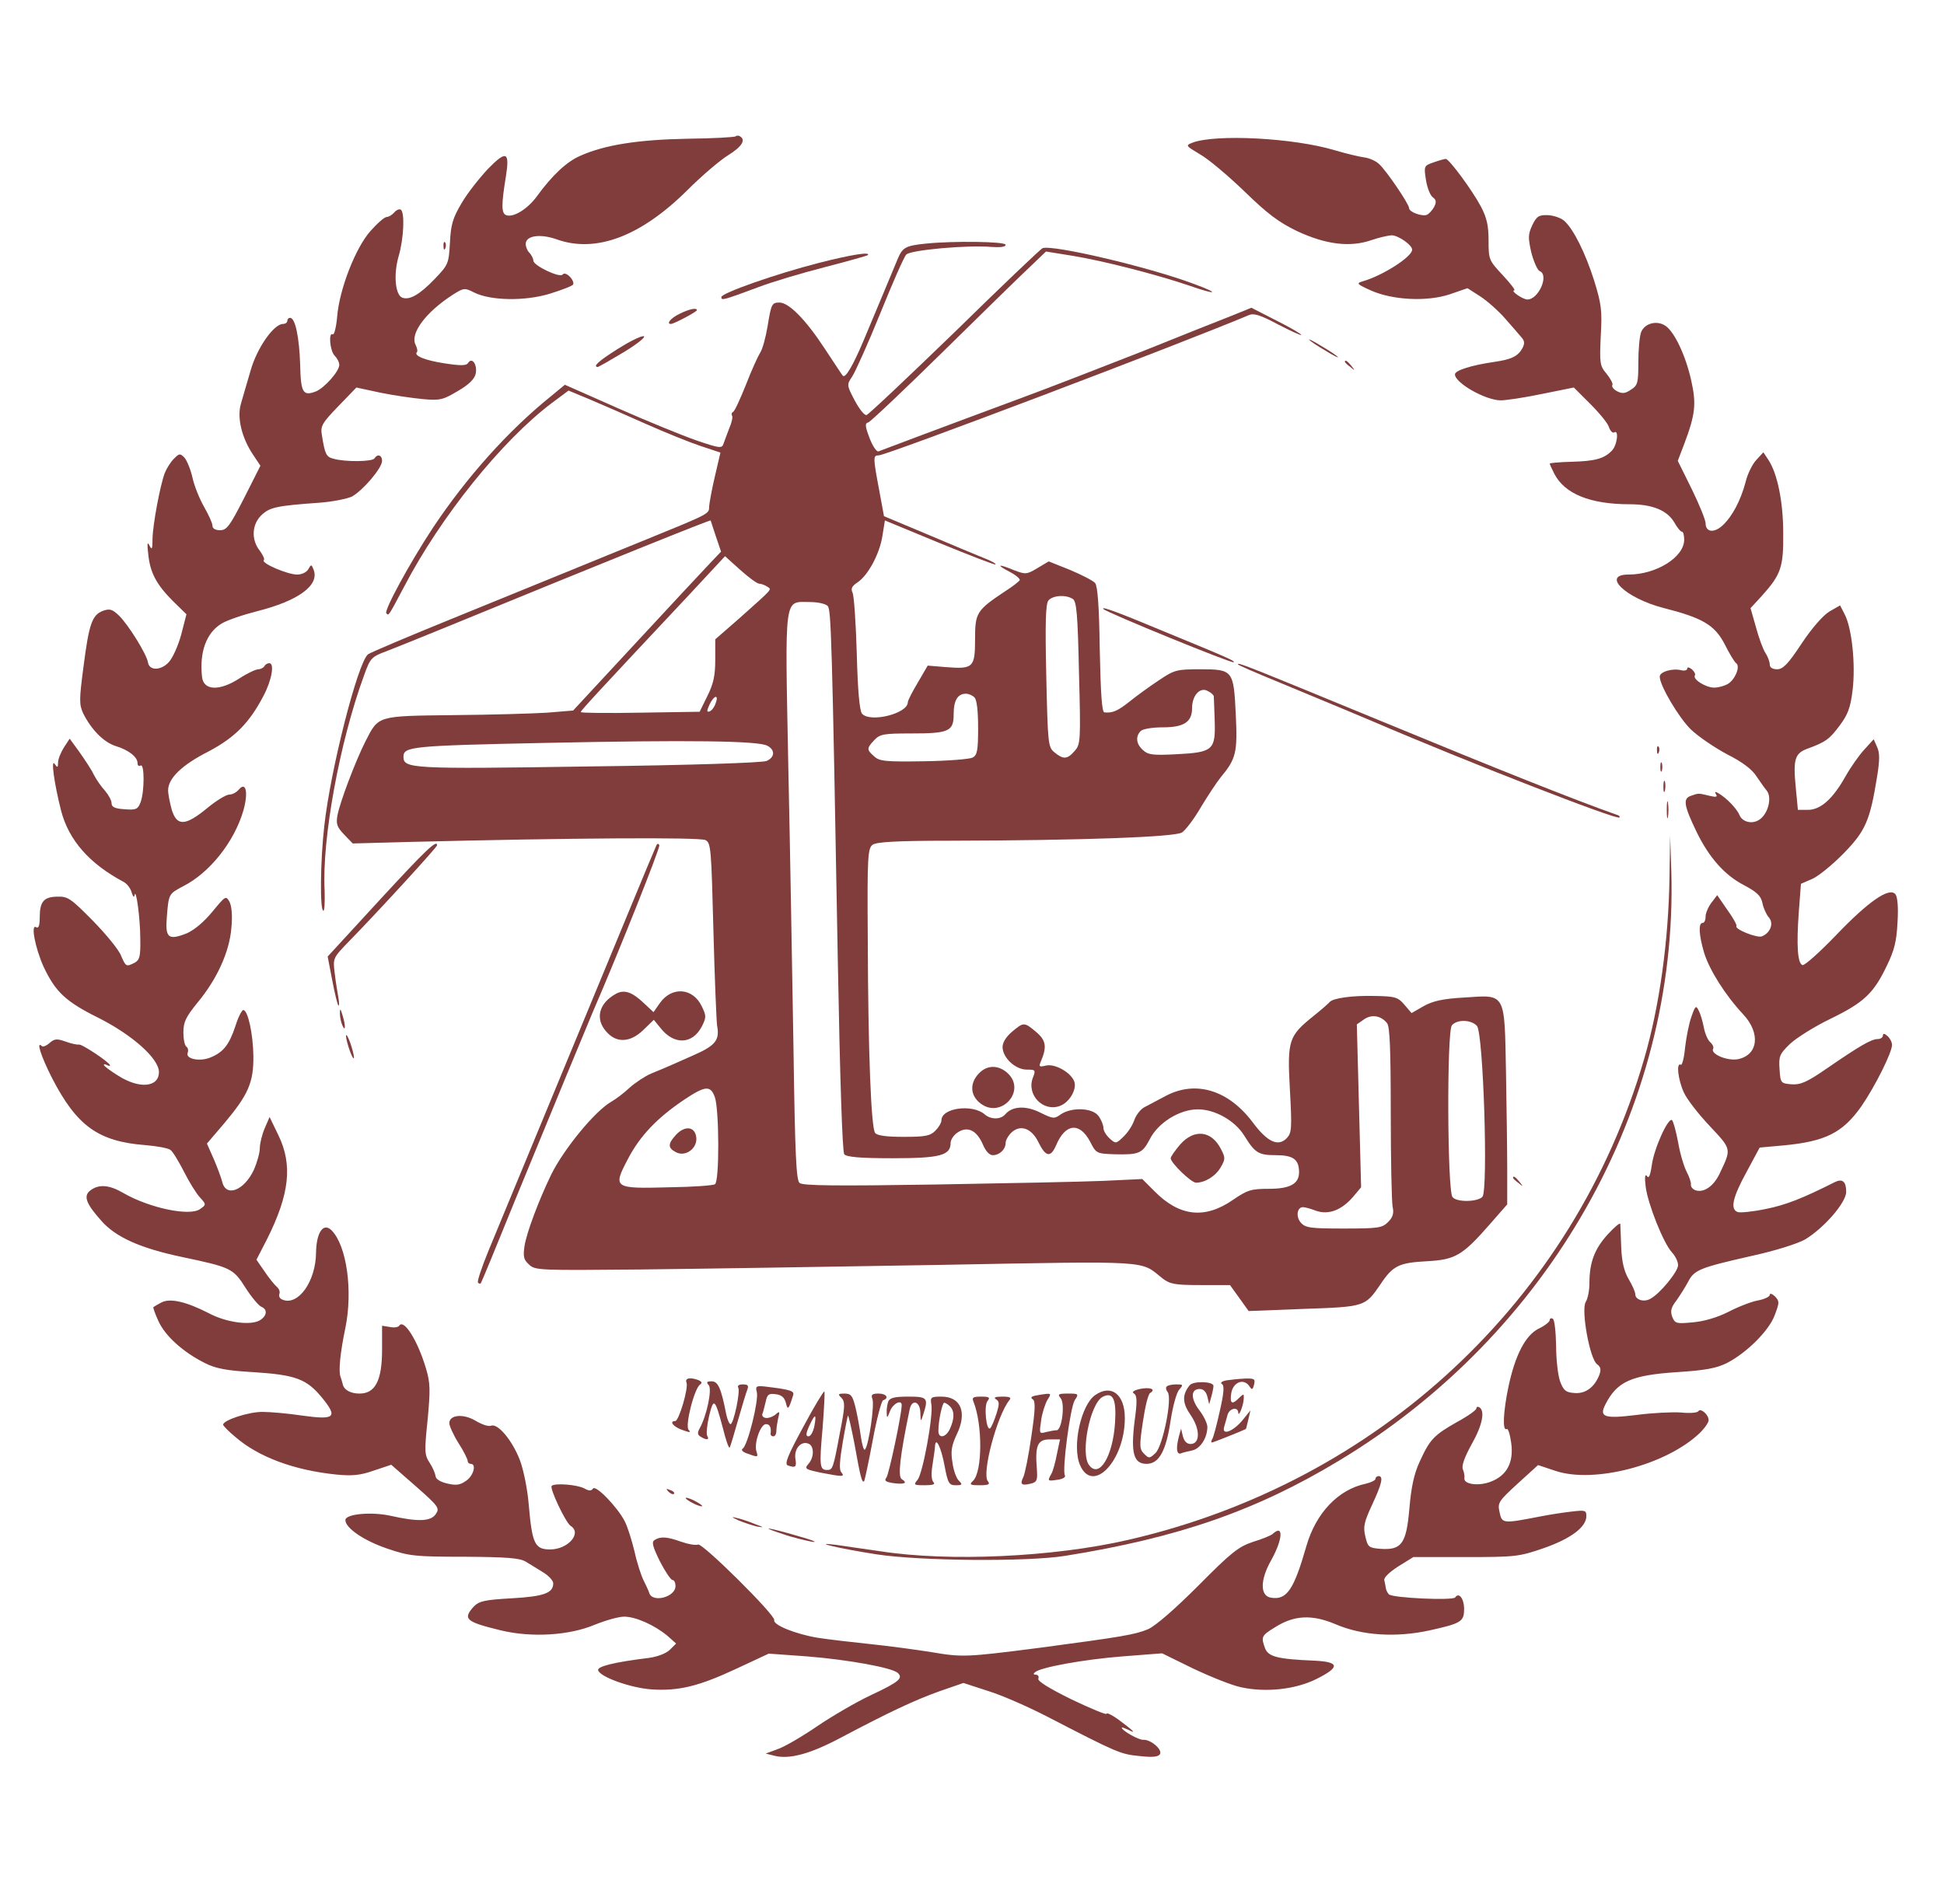 <svg xmlns="http://www.w3.org/2000/svg" version="1.0" width="636pt" height="623pt" viewBox="0 0 636 623" preserveAspectRatio="xMidYMid meet">

<g transform="translate(0,623) scale(0.1,-0.1)" fill="#803d3b" stroke="none">
<path d="M2407 5784 c-3 -3 -74 -7 -159 -8 -160 -3 -270 -20 -350 -56 -44 -19 -92 -64 -142 -133 -30 -41 -77 -70 -100 -61 -16 6 -16 34 -1 126 13 82 2 87 -58 26 -28 -30 -68 -80 -87 -113 -29 -49 -35 -70 -38 -129 -4 -69 -5 -72 -50 -119 -49 -51 -82 -70 -106 -61 -23 9 -29 76 -12 135 17 57 21 145 7 153 -5 3 -14 -1 -21 -9 -7 -8 -18 -15 -25 -15 -7 0 -31 -21 -53 -46 -49 -55 -102 -191 -109 -281 -3 -34 -10 -60 -14 -57 -15 9 -10 -54 6 -70 8 -8 15 -21 15 -30 0 -21 -49 -76 -77 -87 -42 -16 -49 -4 -51 89 -3 89 -16 152 -33 152 -5 0 -9 -4 -9 -10 0 -5 -6 -10 -14 -10 -30 0 -85 -78 -106 -152 -12 -40 -26 -90 -32 -110 -13 -45 3 -111 40 -166 l24 -36 -53 -105 c-47 -92 -57 -106 -79 -106 -16 0 -25 6 -25 15 0 9 -13 36 -27 61 -15 26 -32 68 -38 95 -6 27 -18 56 -26 66 -15 15 -17 15 -35 -3 -11 -11 -24 -32 -30 -47 -15 -40 -39 -167 -40 -215 0 -34 -2 -38 -10 -22 -7 14 -8 7 -4 -28 6 -61 27 -100 81 -154 l44 -43 -17 -66 c-10 -37 -28 -77 -41 -91 -26 -28 -64 -28 -68 0 -4 26 -64 123 -95 153 -22 21 -30 23 -53 15 -35 -14 -45 -43 -63 -184 -14 -106 -14 -122 -1 -151 26 -52 66 -94 106 -107 43 -13 72 -36 72 -56 0 -8 4 -11 10 -8 13 8 13 -85 0 -120 -9 -23 -14 -26 -52 -23 -32 2 -43 7 -43 20 0 9 -10 27 -21 40 -12 13 -29 37 -37 53 -8 17 -30 50 -47 74 l-32 44 -19 -29 c-10 -16 -19 -38 -19 -49 0 -17 -2 -18 -11 -5 -13 20 -2 -63 21 -153 25 -96 92 -173 205 -233 11 -6 23 -22 26 -35 4 -13 8 -17 9 -9 5 29 19 -76 19 -142 1 -57 -2 -69 -18 -78 -28 -14 -29 -14 -45 23 -7 19 -49 70 -92 114 -73 74 -82 80 -117 79 -44 -1 -57 -16 -57 -69 0 -26 -4 -36 -12 -31 -18 11 -3 -67 24 -128 39 -83 72 -115 179 -168 113 -57 199 -134 199 -178 0 -50 -64 -56 -133 -12 -26 16 -47 32 -47 35 0 4 4 3 10 0 6 -3 10 -4 10 -1 0 9 -93 71 -102 68 -6 -1 -25 3 -44 10 -28 10 -36 9 -52 -5 -10 -9 -22 -14 -25 -10 -20 19 -2 -35 33 -104 81 -157 151 -208 305 -220 38 -3 76 -10 83 -16 8 -6 27 -38 44 -71 17 -34 40 -71 52 -84 21 -23 21 -24 1 -38 -33 -25 -166 3 -251 52 -46 27 -80 30 -108 9 -24 -18 -15 -43 35 -99 47 -54 127 -90 264 -119 161 -34 168 -37 209 -102 20 -31 43 -58 51 -61 22 -9 18 -31 -6 -45 -32 -17 -110 -6 -166 24 -74 38 -127 50 -155 35 -13 -7 -25 -14 -26 -15 -2 -1 5 -21 16 -45 21 -48 80 -102 152 -138 35 -18 71 -25 160 -30 138 -9 173 -22 224 -84 52 -64 42 -73 -66 -58 -46 7 -104 12 -130 12 -45 0 -128 -27 -128 -42 0 -3 18 -22 40 -40 76 -66 193 -109 330 -123 51 -5 78 -3 123 13 l57 19 80 -70 c75 -66 79 -72 66 -91 -16 -25 -59 -26 -148 -6 -63 14 -148 6 -148 -14 0 -26 60 -67 136 -93 73 -25 92 -27 254 -27 138 -1 180 -4 200 -16 14 -9 40 -24 57 -35 18 -11 33 -27 33 -36 0 -32 -31 -43 -136 -49 -89 -5 -106 -9 -124 -27 -37 -41 -26 -50 89 -78 100 -24 223 -17 308 19 35 14 77 26 95 26 38 0 100 -28 142 -63 l28 -25 -20 -20 c-12 -12 -40 -23 -69 -27 -114 -14 -171 -28 -166 -41 8 -22 106 -57 174 -62 89 -6 155 10 279 68 l105 49 125 -9 c137 -11 278 -37 297 -54 19 -17 4 -30 -88 -73 -47 -22 -126 -68 -176 -102 -50 -34 -108 -68 -130 -75 l-38 -14 28 -7 c49 -13 118 6 216 58 157 83 241 123 325 153 l78 27 83 -27 c45 -14 131 -52 191 -83 230 -119 240 -123 301 -129 43 -5 62 -3 68 6 9 15 -31 49 -55 47 -14 -1 -70 30 -70 40 0 2 10 -2 23 -8 27 -14 15 -2 -35 35 -21 15 -38 23 -38 18 0 -4 -51 17 -114 47 -73 36 -112 60 -109 68 3 7 -1 13 -8 13 -8 0 -9 3 -3 8 17 16 159 42 287 52 l129 10 102 -50 c57 -27 127 -55 156 -61 82 -18 179 -7 247 27 78 39 76 56 -7 60 -121 5 -150 13 -161 40 -14 38 -12 42 32 69 63 40 121 43 199 10 86 -37 197 -44 307 -20 104 23 113 29 113 70 0 34 -17 56 -29 38 -7 -11 -205 -2 -217 10 -4 4 -9 13 -10 20 -1 7 -3 18 -5 26 -3 8 17 27 45 45 l50 31 170 0 c163 0 175 1 256 29 89 31 140 69 140 105 0 19 -4 20 -47 15 -27 -3 -73 -10 -103 -16 -124 -24 -126 -24 -134 14 -7 31 -3 36 60 94 l66 60 57 -19 c125 -42 359 18 470 122 17 16 31 36 31 44 0 18 -26 41 -34 29 -3 -5 -28 -7 -56 -4 -27 2 -93 -1 -146 -8 -105 -13 -123 -7 -102 34 38 75 84 96 233 106 95 6 131 13 165 30 64 33 137 105 156 156 16 42 16 46 1 62 -10 9 -17 11 -17 5 0 -6 -17 -14 -37 -18 -20 -3 -64 -20 -97 -37 -37 -19 -82 -32 -118 -35 -54 -5 -58 -4 -67 18 -7 19 -4 31 14 54 12 17 29 44 38 61 20 39 39 46 206 84 78 17 151 40 176 54 62 37 135 121 135 156 0 34 -12 44 -37 32 -107 -54 -161 -75 -226 -88 -43 -9 -84 -13 -92 -10 -25 9 -17 47 29 131 l43 80 78 7 c137 13 193 41 254 127 45 65 101 177 101 202 0 9 -7 22 -15 29 -10 9 -15 9 -15 1 0 -6 -8 -11 -17 -11 -21 0 -60 -23 -169 -98 -64 -44 -84 -52 -113 -50 -35 3 -36 4 -39 49 -3 43 0 50 34 83 20 19 80 57 132 82 111 54 142 84 185 174 25 51 32 81 35 143 3 49 0 82 -7 91 -20 24 -89 -24 -195 -135 -53 -55 -102 -99 -109 -97 -16 6 -20 63 -12 174 l7 92 39 17 c21 10 67 48 102 84 70 72 85 106 108 249 9 55 9 79 0 98 l-11 25 -30 -33 c-17 -18 -45 -58 -62 -88 -42 -75 -82 -110 -123 -110 l-33 0 -7 74 c-9 91 -3 111 38 126 60 22 72 31 105 75 27 36 36 58 43 117 10 83 -2 202 -26 248 l-15 29 -35 -20 c-21 -13 -57 -54 -91 -105 -44 -67 -61 -84 -80 -84 -15 0 -24 6 -24 15 0 9 -6 26 -14 38 -8 12 -22 50 -31 84 l-18 63 36 39 c64 71 72 95 71 206 0 103 -19 196 -49 241 l-16 24 -23 -25 c-13 -14 -29 -46 -35 -72 -16 -60 -43 -112 -75 -142 -28 -26 -56 -23 -56 7 0 10 -20 60 -45 111 l-46 93 21 55 c37 98 40 132 23 208 -18 81 -54 157 -83 178 -28 20 -69 10 -81 -20 -5 -13 -9 -58 -9 -98 0 -68 -2 -76 -24 -90 -19 -13 -29 -14 -46 -5 -11 6 -18 15 -15 20 3 4 -6 21 -19 37 -22 26 -23 34 -19 123 5 84 2 105 -21 180 -29 92 -68 170 -98 197 -11 10 -35 18 -54 19 -30 1 -37 -4 -51 -33 -14 -30 -14 -41 -3 -90 8 -30 20 -57 27 -60 32 -12 -3 -93 -40 -93 -15 0 -57 29 -43 30 5 0 -12 22 -38 50 -45 48 -46 51 -46 113 0 49 -6 75 -25 111 -28 53 -104 156 -115 156 -4 0 -22 -5 -39 -11 -32 -11 -33 -12 -26 -57 4 -26 14 -51 22 -57 12 -9 13 -16 5 -32 -6 -11 -17 -23 -24 -26 -16 -6 -58 9 -58 22 0 13 -75 124 -99 145 -11 10 -32 19 -48 21 -15 2 -58 12 -95 23 -135 41 -392 54 -467 25 -23 -9 -22 -10 25 -38 27 -15 92 -70 145 -121 75 -73 112 -101 172 -130 94 -44 173 -54 243 -30 26 9 57 16 68 16 22 -1 66 -32 66 -47 0 -23 -95 -84 -160 -103 -24 -7 -22 -9 24 -30 71 -32 184 -38 259 -13 l58 20 42 -27 c23 -15 59 -47 80 -71 21 -24 45 -51 53 -61 12 -13 13 -21 5 -37 -15 -27 -36 -37 -91 -45 -76 -11 -130 -28 -130 -41 0 -28 100 -85 150 -85 17 0 78 9 135 21 l104 21 54 -54 c30 -30 58 -64 61 -76 4 -12 12 -20 17 -17 16 11 10 -43 -8 -60 -25 -26 -55 -34 -132 -36 -39 -1 -71 -4 -71 -6 0 -2 7 -17 15 -33 34 -66 117 -100 247 -100 74 0 123 -20 146 -60 9 -16 20 -30 25 -30 4 0 7 -12 7 -26 0 -57 -91 -114 -182 -114 -90 0 -10 -77 113 -109 130 -33 169 -56 202 -120 15 -30 32 -58 37 -61 15 -10 -4 -56 -29 -69 -11 -6 -30 -11 -43 -11 -27 0 -71 27 -63 40 3 4 -2 13 -10 20 -9 7 -15 8 -15 2 0 -5 -9 -8 -20 -5 -28 7 -70 -5 -70 -21 0 -29 62 -134 102 -173 24 -23 77 -59 118 -81 50 -25 83 -50 97 -73 13 -19 27 -39 33 -46 18 -22 5 -76 -24 -95 -23 -16 -56 -8 -65 15 -9 21 -42 56 -70 72 -10 6 -12 4 -7 -4 6 -9 0 -10 -21 -5 -38 9 -35 9 -61 0 -27 -9 -23 -32 19 -119 41 -84 92 -141 154 -173 43 -23 56 -35 61 -59 3 -16 13 -38 21 -47 17 -19 5 -51 -23 -62 -16 -6 -91 24 -83 34 2 3 -11 27 -30 53 l-33 48 -19 -25 c-10 -13 -19 -34 -19 -45 0 -12 -4 -21 -10 -21 -14 0 -12 -39 5 -97 17 -56 69 -139 128 -202 58 -62 49 -134 -18 -147 -36 -6 -91 18 -80 35 2 5 -2 14 -10 21 -8 7 -17 28 -21 49 -4 20 -11 45 -17 55 -8 17 -11 15 -23 -20 -8 -21 -17 -67 -21 -101 -3 -34 -10 -60 -14 -57 -16 9 -9 -50 10 -91 10 -22 48 -71 85 -110 71 -76 71 -73 33 -153 -20 -44 -54 -67 -82 -56 -8 4 -14 11 -13 18 1 6 -5 25 -14 42 -9 17 -22 61 -28 97 -7 37 -16 69 -20 72 -13 8 -59 -94 -66 -148 -5 -34 -10 -45 -16 -35 -6 8 -8 -4 -4 -35 7 -56 58 -185 86 -215 11 -12 20 -30 20 -42 0 -21 -60 -94 -91 -110 -21 -12 -49 -3 -49 15 0 8 -10 30 -22 50 -15 26 -22 57 -24 103 -1 37 -3 71 -3 77 -1 5 -19 -10 -41 -34 -43 -47 -60 -92 -60 -159 0 -23 -5 -51 -12 -62 -16 -25 13 -187 37 -204 12 -9 14 -17 7 -36 -16 -40 -46 -62 -83 -58 -27 2 -34 9 -45 38 -7 19 -13 72 -13 117 -1 45 -5 85 -11 88 -5 3 -10 1 -10 -5 0 -5 -16 -18 -35 -27 -44 -21 -78 -87 -100 -191 -17 -81 -20 -146 -6 -138 5 3 11 -17 15 -45 9 -64 -14 -107 -66 -127 -40 -16 -90 -9 -87 11 1 7 -1 20 -5 29 -5 11 5 39 28 81 36 63 45 110 26 122 -5 3 -10 2 -10 -4 0 -5 -28 -25 -63 -44 -76 -43 -89 -57 -122 -129 -19 -41 -28 -84 -34 -154 -10 -115 -25 -137 -95 -132 -38 3 -41 6 -49 40 -8 32 -4 48 22 104 32 69 38 94 21 94 -5 0 -10 -4 -10 -9 0 -5 -15 -12 -32 -16 -90 -19 -163 -96 -194 -204 -41 -143 -64 -177 -115 -169 -37 5 -37 58 0 123 38 68 41 119 5 86 -5 -5 -34 -17 -64 -26 -48 -16 -71 -34 -179 -143 -77 -77 -140 -132 -165 -143 -43 -18 -86 -25 -356 -61 -241 -31 -252 -31 -353 -14 -50 8 -139 20 -197 26 -58 6 -136 15 -175 21 -72 12 -147 42 -142 58 4 16 -235 253 -249 247 -8 -3 -32 1 -55 9 -47 17 -68 18 -87 6 -11 -6 -7 -21 17 -70 17 -33 36 -61 41 -61 6 0 10 -9 10 -20 0 -36 -76 -56 -86 -22 -3 9 -12 28 -19 42 -7 14 -21 56 -29 93 -9 37 -23 82 -32 99 -24 47 -96 121 -104 107 -6 -8 -13 -8 -29 1 -23 12 -96 18 -106 8 -8 -7 46 -121 62 -131 38 -24 -9 -77 -67 -77 -50 0 -59 18 -70 145 -4 51 -17 115 -29 147 -25 65 -72 121 -94 113 -8 -4 -31 4 -51 16 -40 24 -86 20 -86 -8 0 -8 13 -38 30 -65 17 -26 30 -53 30 -58 0 -6 5 -10 10 -10 20 0 9 -40 -16 -56 -20 -14 -33 -15 -62 -8 -22 5 -37 15 -37 24 -1 8 -9 28 -19 43 -17 26 -18 36 -7 141 9 97 9 120 -5 167 -27 92 -73 165 -88 141 -3 -5 -17 -7 -31 -4 l-25 4 0 -78 c0 -101 -22 -144 -74 -144 -30 0 -52 13 -55 32 -1 4 -4 15 -7 23 -7 18 -1 79 16 160 25 123 4 269 -45 319 -27 27 -50 -6 -51 -73 -1 -94 -58 -174 -109 -154 -9 3 -14 11 -11 19 3 7 -1 17 -8 23 -8 7 -26 29 -40 50 l-27 39 35 68 c73 146 84 242 37 339 l-29 60 -16 -37 c-9 -21 -16 -50 -16 -65 0 -15 -9 -47 -19 -70 -32 -69 -92 -92 -104 -40 -3 12 -15 45 -27 73 l-23 52 58 68 c77 92 95 132 94 219 -1 72 -18 150 -33 150 -5 0 -17 -24 -26 -53 -20 -60 -39 -85 -81 -102 -35 -15 -83 -5 -75 15 3 8 1 17 -4 20 -6 4 -10 25 -10 47 0 34 8 50 46 97 64 77 105 167 111 245 4 38 1 71 -6 85 -12 21 -13 20 -56 -32 -28 -34 -59 -60 -84 -71 -61 -24 -71 -15 -65 56 6 73 6 73 53 98 87 44 167 145 197 247 17 59 9 98 -15 69 -8 -9 -21 -16 -31 -16 -10 0 -43 -20 -73 -45 -71 -58 -98 -59 -115 -5 -6 22 -12 51 -12 64 0 39 45 83 132 127 87 46 134 94 180 182 27 51 37 107 19 107 -6 0 -13 -4 -16 -10 -3 -5 -13 -10 -20 -10 -8 0 -36 -13 -62 -30 -65 -42 -117 -40 -122 5 -9 81 14 144 63 174 17 11 70 29 117 41 135 34 205 85 185 136 -7 18 -8 18 -17 2 -6 -11 -22 -18 -37 -18 -31 0 -118 37 -109 47 4 3 -3 17 -13 31 -29 36 -26 87 6 117 27 25 48 30 188 40 44 3 91 13 107 20 35 19 99 93 99 117 0 19 -15 24 -25 8 -7 -11 -96 -12 -134 -1 -24 6 -28 15 -38 78 -5 29 1 39 54 94 l59 61 79 -17 c44 -9 107 -18 140 -21 54 -5 65 -2 112 26 35 20 55 39 59 56 7 29 -11 57 -24 37 -6 -10 -24 -10 -77 -2 -65 10 -102 25 -91 37 3 2 1 13 -4 23 -20 37 33 108 122 165 35 22 38 23 69 7 54 -27 166 -29 248 -4 38 12 73 25 76 30 3 5 -2 17 -11 26 -10 10 -19 12 -23 7 -8 -13 -96 29 -96 45 0 7 -6 18 -12 25 -7 6 -13 20 -13 30 0 27 47 34 101 15 128 -46 275 9 428 161 47 47 107 98 133 114 45 28 59 50 39 62 -4 3 -11 3 -14 0z" fill="#803d3b"/>
<path d="M1451 5424 c0 -11 3 -14 6 -6 3 7 2 16 -1 19 -3 4 -6 -2 -5 -13z" fill="#803d3b"/>
<path d="M3030 5433 c-67 -7 -77 -12 -93 -50 -9 -21 -29 -69 -45 -108 -16 -38 -46 -110 -67 -160 -35 -83 -60 -125 -68 -114 -2 2 -29 43 -60 90 -61 93 -116 149 -147 149 -25 0 -27 -5 -39 -79 -6 -35 -16 -73 -24 -85 -7 -11 -29 -59 -47 -106 -19 -47 -37 -87 -42 -88 -4 -2 -6 -7 -3 -12 3 -4 -1 -23 -9 -41 -7 -19 -16 -42 -19 -51 -5 -16 -13 -15 -89 11 -46 16 -161 63 -256 105 l-174 77 -46 -38 c-139 -112 -275 -264 -385 -429 -76 -115 -162 -273 -153 -281 8 -8 6 -11 58 87 120 230 320 478 483 601 l55 41 72 -30 c40 -17 123 -53 183 -80 61 -27 140 -59 176 -71 l66 -22 -18 -77 c-10 -42 -18 -87 -19 -99 0 -25 3 -23 -205 -108 -71 -29 -182 -74 -245 -100 -63 -26 -236 -96 -385 -157 -148 -60 -275 -114 -281 -119 -34 -28 -123 -379 -143 -561 -13 -112 -15 -278 -3 -278 4 0 5 30 4 66 -9 168 49 486 129 704 20 56 24 61 73 79 28 11 116 46 196 79 529 217 864 352 865 349 0 -1 8 -24 17 -52 l17 -50 -38 -40 c-21 -22 -130 -139 -242 -260 l-204 -220 -85 -7 c-47 -3 -184 -7 -306 -8 -251 -3 -245 -1 -288 -85 -33 -65 -84 -200 -92 -243 -5 -28 -2 -38 22 -63 l28 -29 185 5 c522 13 951 16 969 6 18 -9 19 -28 26 -296 4 -157 10 -297 12 -311 9 -47 -5 -65 -75 -96 -36 -16 -75 -33 -86 -38 -11 -5 -36 -15 -55 -23 -19 -8 -51 -29 -70 -46 -19 -18 -46 -38 -60 -46 -53 -30 -155 -154 -197 -239 -41 -85 -80 -189 -87 -233 -5 -35 -3 -45 15 -61 19 -19 36 -19 362 -16 188 2 630 9 983 15 701 13 653 15 727 -44 25 -19 40 -22 125 -22 l96 0 31 -43 30 -42 180 7 c200 7 201 7 251 80 41 62 61 71 152 76 93 5 116 18 207 122 l56 64 0 113 c0 62 -2 206 -4 320 -5 262 0 253 -135 244 -71 -4 -103 -11 -134 -28 l-40 -23 -23 27 c-21 25 -31 28 -97 29 -72 2 -138 -7 -148 -20 -3 -4 -26 -24 -52 -45 -82 -66 -87 -79 -78 -241 7 -127 6 -142 -10 -159 -28 -29 -63 -14 -112 52 -79 105 -186 138 -284 86 -27 -14 -59 -31 -70 -37 -12 -6 -27 -25 -33 -42 -6 -18 -22 -42 -36 -55 -24 -23 -25 -23 -45 -5 -11 10 -20 25 -20 34 0 9 -7 27 -16 39 -19 27 -87 30 -123 6 -22 -16 -26 -15 -67 5 -47 24 -92 22 -115 -5 -15 -18 -48 -18 -68 0 -40 34 -141 21 -141 -20 0 -8 -9 -23 -20 -34 -17 -17 -33 -20 -104 -20 -55 0 -87 4 -93 13 -13 16 -23 264 -24 636 -2 269 0 295 16 307 13 9 79 13 254 13 433 1 734 12 758 27 12 8 40 45 62 83 23 38 52 82 65 98 50 60 55 81 49 204 -7 146 -9 149 -117 149 -77 0 -84 -2 -136 -37 -30 -20 -73 -51 -95 -69 -38 -30 -55 -38 -82 -35 -8 1 -12 60 -15 204 -2 143 -7 208 -15 219 -7 8 -44 27 -82 43 l-70 28 -37 -22 c-35 -21 -39 -21 -76 -7 -53 22 -61 19 -15 -5 21 -11 35 -23 33 -28 -3 -4 -24 -21 -48 -36 -93 -62 -98 -70 -98 -156 0 -93 -6 -99 -94 -92 l-61 5 -32 -55 c-18 -30 -33 -59 -33 -65 0 -37 -124 -68 -150 -37 -8 10 -14 77 -17 197 -3 101 -9 190 -14 199 -6 13 -2 21 16 33 35 23 73 94 82 153 l8 50 179 -74 c98 -40 180 -72 183 -70 2 3 -15 12 -38 21 -23 9 -106 44 -184 77 l-143 60 -16 87 c-20 106 -20 112 -1 112 25 0 991 366 1211 459 16 7 38 0 94 -30 41 -21 75 -37 77 -35 2 2 -33 23 -79 46 l-84 43 -64 -26 c-36 -14 -167 -66 -291 -116 -125 -49 -307 -120 -405 -156 -99 -37 -240 -89 -314 -117 -74 -28 -140 -53 -146 -55 -6 -2 -19 17 -29 43 -15 40 -16 49 -4 52 8 3 120 109 249 236 129 127 257 252 284 277 l48 46 87 -14 c98 -16 271 -60 380 -97 94 -33 105 -27 14 6 -147 55 -459 128 -492 116 -5 -1 -134 -124 -286 -273 -153 -148 -283 -271 -290 -273 -7 -2 -24 20 -39 48 -26 50 -26 51 -8 78 10 15 52 108 92 207 40 99 78 186 85 192 12 15 204 32 278 25 30 -2 47 0 47 7 0 11 -171 13 -260 4z m-546 -1113 c6 0 17 -4 25 -9 17 -11 23 -3 -91 -105 l-78 -68 0 -67 c0 -52 -6 -79 -26 -119 l-25 -51 -195 -3 c-107 -2 -194 -1 -194 2 0 5 63 73 353 382 l119 128 50 -45 c28 -25 55 -45 62 -45z m1026 -50 c12 -8 16 -50 20 -242 6 -222 5 -234 -14 -255 -24 -28 -37 -29 -66 -5 -21 17 -22 26 -27 250 -4 176 -2 236 7 247 14 17 57 20 80 5z m-802 -23 c11 -13 14 -97 33 -1162 7 -386 15 -625 21 -632 8 -9 52 -13 157 -13 156 0 191 9 191 50 0 11 11 27 24 35 32 21 62 6 82 -41 9 -21 21 -34 32 -34 22 0 42 19 42 40 0 9 9 25 20 35 29 26 65 13 87 -32 24 -49 40 -52 58 -11 30 72 77 77 111 13 20 -39 21 -40 80 -42 81 -2 91 3 115 48 27 55 98 99 158 99 56 0 121 -37 151 -85 36 -58 47 -65 105 -65 56 0 75 -14 75 -56 0 -38 -30 -54 -98 -54 -59 0 -71 -4 -118 -36 -92 -64 -175 -55 -257 28 l-40 40 -126 -6 c-69 -3 -318 -8 -553 -12 -321 -5 -431 -4 -442 5 -11 9 -15 89 -20 439 -4 235 -11 652 -17 926 -11 569 -15 536 71 536 26 0 52 -6 58 -13z m1263 -295 c0 -4 2 -40 3 -80 3 -96 -5 -104 -125 -110 -76 -4 -93 -2 -109 13 -23 20 -26 45 -8 63 7 7 39 12 72 12 69 0 96 17 96 63 0 41 26 70 51 56 11 -5 19 -13 20 -17z m-783 -4 c8 -8 12 -45 12 -100 0 -74 -3 -89 -18 -97 -10 -5 -82 -11 -160 -12 -125 -2 -145 0 -162 16 -25 22 -25 26 0 53 19 20 31 22 121 22 124 0 139 7 139 63 0 45 13 67 40 67 9 0 21 -5 28 -12z m-847 -20 c-4 -12 -13 -24 -20 -26 -9 -3 -9 2 0 22 15 32 32 35 20 4z m169 -138 c27 -14 25 -38 -2 -50 -14 -6 -253 -14 -583 -18 -583 -9 -605 -7 -605 32 0 33 27 36 461 45 473 10 699 7 729 -9z m2028 -908 c9 -12 12 -86 12 -293 0 -152 3 -290 6 -307 5 -22 1 -35 -15 -51 -19 -19 -32 -21 -144 -21 -108 0 -126 2 -141 19 -17 19 -13 51 7 51 6 0 25 -5 43 -12 41 -14 83 2 121 46 l26 31 -7 267 -7 266 23 16 c25 18 56 13 76 -12z m294 -9 c21 -24 37 -536 18 -559 -15 -17 -84 -19 -98 -1 -17 20 -19 542 -2 562 17 20 63 19 82 -2z m-2493 -234 c14 -42 15 -276 0 -284 -5 -4 -72 -9 -148 -10 -183 -5 -187 -3 -137 92 40 77 97 136 185 195 69 46 86 47 100 7z" fill="#803d3b"/>
<path d="M3861 2485 c-17 -20 -31 -40 -31 -45 0 -15 67 -80 83 -80 29 0 64 21 81 51 15 26 15 31 1 58 -31 62 -88 68 -134 16z" fill="#803d3b"/>
<path d="M2212 2517 c-27 -29 -28 -43 -1 -57 31 -17 71 12 67 48 -4 36 -37 40 -66 9z" fill="#803d3b"/>
<path d="M2680 5370 c-141 -36 -320 -99 -320 -112 0 -12 4 -11 120 32 47 18 145 47 219 66 74 19 137 37 140 39 11 12 -53 2 -159 -25z" fill="#803d3b"/>
<path d="M2223 5203 c-29 -14 -44 -33 -28 -33 10 0 85 40 85 45 0 9 -25 4 -57 -12z" fill="#803d3b"/>
<path d="M2019 5087 c-60 -38 -80 -56 -64 -58 3 0 43 23 88 50 47 29 73 51 62 51 -11 0 -50 -20 -86 -43z" fill="#803d3b"/>
<path d="M4289 5113 c13 -10 43 -28 65 -41 23 -13 30 -15 17 -5 -13 10 -43 28 -65 41 -23 13 -30 15 -17 5z" fill="#803d3b"/>
<path d="M4400 5046 c0 -2 8 -10 18 -17 15 -13 16 -12 3 4 -13 16 -21 21 -21 13z" fill="#803d3b"/>
<path d="M3610 4237 c12 -12 421 -179 426 -174 5 4 -12 12 -226 100 -151 63 -210 85 -200 74z" fill="#803d3b"/>
<path d="M4050 4056 c0 -2 57 -27 128 -56 212 -88 265 -110 312 -130 307 -132 800 -324 808 -315 3 3 -1 7 -9 9 -136 48 -392 150 -767 305 -459 189 -472 194 -472 187z" fill="#803d3b"/>
<path d="M5421 3774 c0 -11 3 -14 6 -6 3 7 2 16 -1 19 -3 4 -6 -2 -5 -13z" fill="#803d3b"/>
<path d="M5432 3720 c0 -14 2 -19 5 -12 2 6 2 18 0 25 -3 6 -5 1 -5 -13z" fill="#803d3b"/>
<path d="M5442 3655 c0 -16 2 -22 5 -12 2 9 2 23 0 30 -3 6 -5 -1 -5 -18z" fill="#803d3b"/>
<path d="M5453 3580 c0 -25 2 -35 4 -22 2 12 2 32 0 45 -2 12 -4 2 -4 -23z" fill="#803d3b"/>
<path d="M5462 3362 c-3 -212 -33 -425 -83 -597 -230 -790 -870 -1386 -1689 -1574 -243 -56 -585 -72 -810 -37 -58 8 -123 18 -145 21 -89 11 16 -13 132 -31 143 -22 494 -25 618 -5 369 59 625 148 895 311 690 415 1109 1157 1088 1925 l-4 120 -2 -133z" fill="#803d3b"/>
<path d="M1242 3285 l-170 -185 15 -78 c8 -42 17 -79 20 -82 3 -3 3 9 0 26 -3 17 -9 53 -12 80 -6 49 -6 49 47 104 96 98 288 308 288 314 0 20 -36 -14 -188 -179z" fill="#803d3b"/>
<path d="M2148 3465 c-3 -6 -47 -111 -98 -235 -151 -365 -408 -987 -452 -1093 -22 -54 -38 -101 -34 -104 3 -4 7 -4 9 -2 2 2 52 123 111 269 135 328 231 561 256 620 80 184 220 535 217 544 -2 6 -6 6 -9 1z" fill="#803d3b"/>
<path d="M2015 2978 c-55 -30 -69 -81 -32 -123 33 -39 79 -37 122 5 l34 33 22 -27 c44 -56 104 -54 135 5 15 30 15 35 0 66 -29 61 -98 66 -137 11 l-21 -30 -32 30 c-38 36 -64 45 -91 30z" fill="#803d3b"/>
<path d="M1112 2915 c0 -11 3 -29 8 -40 11 -25 11 1 0 35 -6 20 -8 21 -8 5z" fill="#803d3b"/>
<path d="M3311 2854 c-19 -16 -31 -35 -31 -50 0 -35 42 -74 79 -74 29 0 30 -1 20 -27 -21 -55 33 -112 88 -92 31 11 56 53 48 79 -10 30 -64 61 -94 53 -21 -5 -23 -3 -16 13 21 49 17 70 -15 97 -39 33 -41 33 -79 1z" fill="#803d3b"/>
<path d="M1132 2840 c0 -8 6 -31 13 -50 7 -19 13 -28 13 -20 0 8 -6 31 -13 50 -7 19 -13 28 -13 20z" fill="#803d3b"/>
<path d="M3202 2717 c-30 -32 -28 -71 5 -97 67 -53 152 40 90 98 -30 28 -68 28 -95 -1z" fill="#803d3b"/>
<path d="M4950 2376 c0 -2 8 -10 18 -17 15 -13 16 -12 3 4 -13 16 -21 21 -21 13z" fill="#803d3b"/>
<path d="M2246 1706 c7 -18 -25 -126 -37 -126 -21 0 -6 -19 23 -29 24 -9 30 -9 21 0 -13 13 19 138 38 149 7 5 5 9 -6 14 -27 10 -45 7 -39 -8z" fill="#803d3b"/>
<path d="M4011 1713 c-14 -3 -20 -8 -13 -12 8 -5 6 -30 -7 -87 -10 -45 -21 -87 -25 -93 -4 -6 -4 -11 -1 -11 5 0 104 40 111 44 1 1 4 15 8 31 l7 30 -25 -31 c-31 -38 -70 -53 -61 -23 3 10 8 28 11 39 6 22 34 28 35 8 1 -18 17 23 18 45 1 17 0 17 -15 3 -23 -24 -31 -19 -26 14 5 36 39 51 58 26 10 -15 12 -15 17 4 4 18 1 20 -31 19 -21 -1 -48 -4 -61 -6z" fill="#803d3b"/>
<path d="M2319 1697 c11 -14 -7 -100 -30 -141 -8 -14 -7 -21 3 -27 19 -12 30 -11 22 2 -4 6 -1 36 6 66 15 61 19 57 45 -40 9 -37 19 -66 22 -64 2 2 14 42 27 88 13 46 27 92 31 102 5 13 2 17 -15 17 -12 0 -18 -4 -15 -10 8 -12 -15 -120 -25 -120 -4 0 -10 14 -14 32 -17 87 -27 108 -48 108 -16 0 -18 -3 -9 -13z" fill="#803d3b"/>
<path d="M3892 1697 c-25 -31 -24 -58 3 -97 32 -46 32 -95 0 -95 -12 0 -21 9 -25 25 l-6 25 -7 -25 c-10 -38 -8 -60 6 -56 6 3 24 7 38 10 26 6 49 41 49 77 0 11 -12 36 -26 54 -29 38 -29 70 1 70 12 0 21 -9 25 -25 l6 -25 7 25 c4 14 7 30 7 35 0 15 -66 17 -78 2z" fill="#803d3b"/>
<path d="M2476 1675 c7 -27 -30 -175 -46 -185 -7 -5 0 -12 20 -18 29 -11 31 -10 25 8 -9 27 13 90 31 90 13 0 18 -12 15 -32 0 -5 4 -8 9 -8 6 0 10 8 10 18 0 9 3 28 6 42 6 21 4 23 -7 13 -7 -7 -21 -13 -31 -13 -9 0 -16 6 -14 13 3 6 7 25 11 40 5 24 10 28 32 25 19 -2 29 -10 34 -28 6 -26 9 -23 24 25 4 14 -10 18 -92 28 -29 3 -32 1 -27 -18z" fill="#803d3b"/>
<path d="M3817 1693 c-4 -3 -2 -12 3 -18 16 -19 -15 -174 -39 -199 -20 -19 -22 -19 -38 -3 -15 15 -16 25 -4 104 7 48 17 91 24 95 20 12 0 20 -34 13 -21 -5 -27 -10 -19 -15 10 -6 11 -25 2 -90 -13 -105 -3 -140 39 -140 41 0 64 42 79 143 7 45 19 90 28 100 14 16 13 17 -10 17 -13 0 -28 -3 -31 -7z" fill="#803d3b"/>
<path d="M2628 1561 c-50 -92 -62 -121 -51 -126 26 -9 30 -6 25 23 -4 32 19 58 43 48 19 -7 19 -45 0 -66 -14 -16 -11 -18 41 -29 73 -14 79 -14 66 2 -7 8 -5 38 5 97 8 47 16 86 17 88 2 1 11 -39 21 -90 20 -112 25 -131 32 -125 2 3 15 63 28 133 13 71 29 130 34 132 21 7 11 22 -15 22 -21 0 -25 -4 -20 -17 8 -19 -12 -153 -24 -166 -4 -5 -10 16 -14 45 -4 29 -12 72 -18 96 -9 35 -14 42 -35 42 -21 0 -23 -2 -10 -14 12 -13 12 -28 -5 -113 -22 -119 -24 -123 -42 -123 -24 0 -26 12 -15 135 5 64 8 119 6 122 -2 2 -34 -50 -69 -116z m36 1 c-4 -18 -12 -32 -19 -32 -9 0 -9 9 3 35 19 41 24 40 16 -3z" fill="#803d3b"/>
<path d="M3583 1665 c-46 -32 -76 -166 -50 -228 41 -98 147 12 147 153 0 77 -44 112 -97 75z m65 -90 c-7 -111 -52 -184 -85 -139 -29 38 3 200 44 223 34 18 46 -7 41 -84z" fill="#803d3b"/>
<path d="M3386 1663 c-13 -3 -15 -7 -7 -12 9 -6 8 -35 -5 -122 -9 -63 -21 -122 -26 -132 -12 -24 -6 -29 23 -22 22 5 24 11 21 51 -6 74 3 94 42 94 l34 0 -10 -47 c-5 -27 -13 -56 -18 -65 -14 -25 -13 -25 20 -20 16 2 27 8 24 14 -10 15 17 221 32 246 14 21 13 22 -22 22 -31 0 -35 -2 -24 -15 15 -18 4 -105 -13 -105 -7 0 -22 -3 -35 -6 -22 -6 -22 -5 -16 37 3 24 13 54 20 67 13 20 13 22 -3 21 -10 -1 -27 -4 -37 -6z" fill="#803d3b"/>
<path d="M2906 1644 c-3 -9 -6 -25 -5 -37 0 -19 2 -18 11 6 9 24 38 39 38 19 0 -30 -42 -227 -50 -237 -8 -10 -3 -14 22 -18 37 -5 49 0 28 13 -13 8 -6 74 26 228 7 35 34 27 35 -10 1 -31 1 -32 9 -8 18 56 15 60 -49 60 -44 0 -60 -4 -65 -16z" fill="#803d3b"/>
<path d="M3047 1635 c7 -36 -28 -227 -45 -247 -14 -17 -12 -18 23 -18 27 0 36 3 29 10 -7 7 -8 28 -3 58 4 26 8 53 8 60 2 33 20 -4 31 -63 11 -59 15 -65 37 -65 21 0 23 2 10 15 -8 7 -18 35 -21 60 -6 36 -3 55 14 91 35 72 14 124 -50 124 -34 0 -37 -2 -33 -25z m61 -7 c15 -15 15 -40 0 -73 -13 -29 -38 -34 -38 -7 0 33 13 92 19 92 4 0 12 -5 19 -12z" fill="#803d3b"/>
<path d="M3185 1643 c30 -76 29 -227 -1 -258 -14 -13 -11 -15 22 -15 28 0 34 3 26 13 -21 25 30 215 70 265 8 9 2 12 -23 12 -23 0 -30 -3 -20 -9 11 -7 11 -15 1 -47 -7 -22 -16 -43 -20 -47 -13 -14 -22 74 -9 89 9 11 6 14 -21 14 -27 0 -31 -3 -25 -17z" fill="#803d3b"/>
<path d="M2187 1349 c7 -7 15 -10 18 -7 3 3 -2 9 -12 12 -14 6 -15 5 -6 -5z" fill="#803d3b"/>
<path d="M2260 1315 c14 -8 30 -14 35 -14 6 0 -1 6 -15 14 -14 8 -29 14 -35 14 -5 0 1 -6 15 -14z" fill="#803d3b"/>
<path d="M2416 1255 c17 -7 44 -16 60 -20 25 -4 24 -3 -6 8 -19 8 -46 17 -60 20 -19 5 -17 3 6 -8z" fill="#803d3b"/>
<path d="M2562 1210 c31 -11 74 -21 95 -25 21 -3 0 6 -47 19 -99 29 -131 33 -48 6z" fill="#803d3b"/>
</g>
</svg>